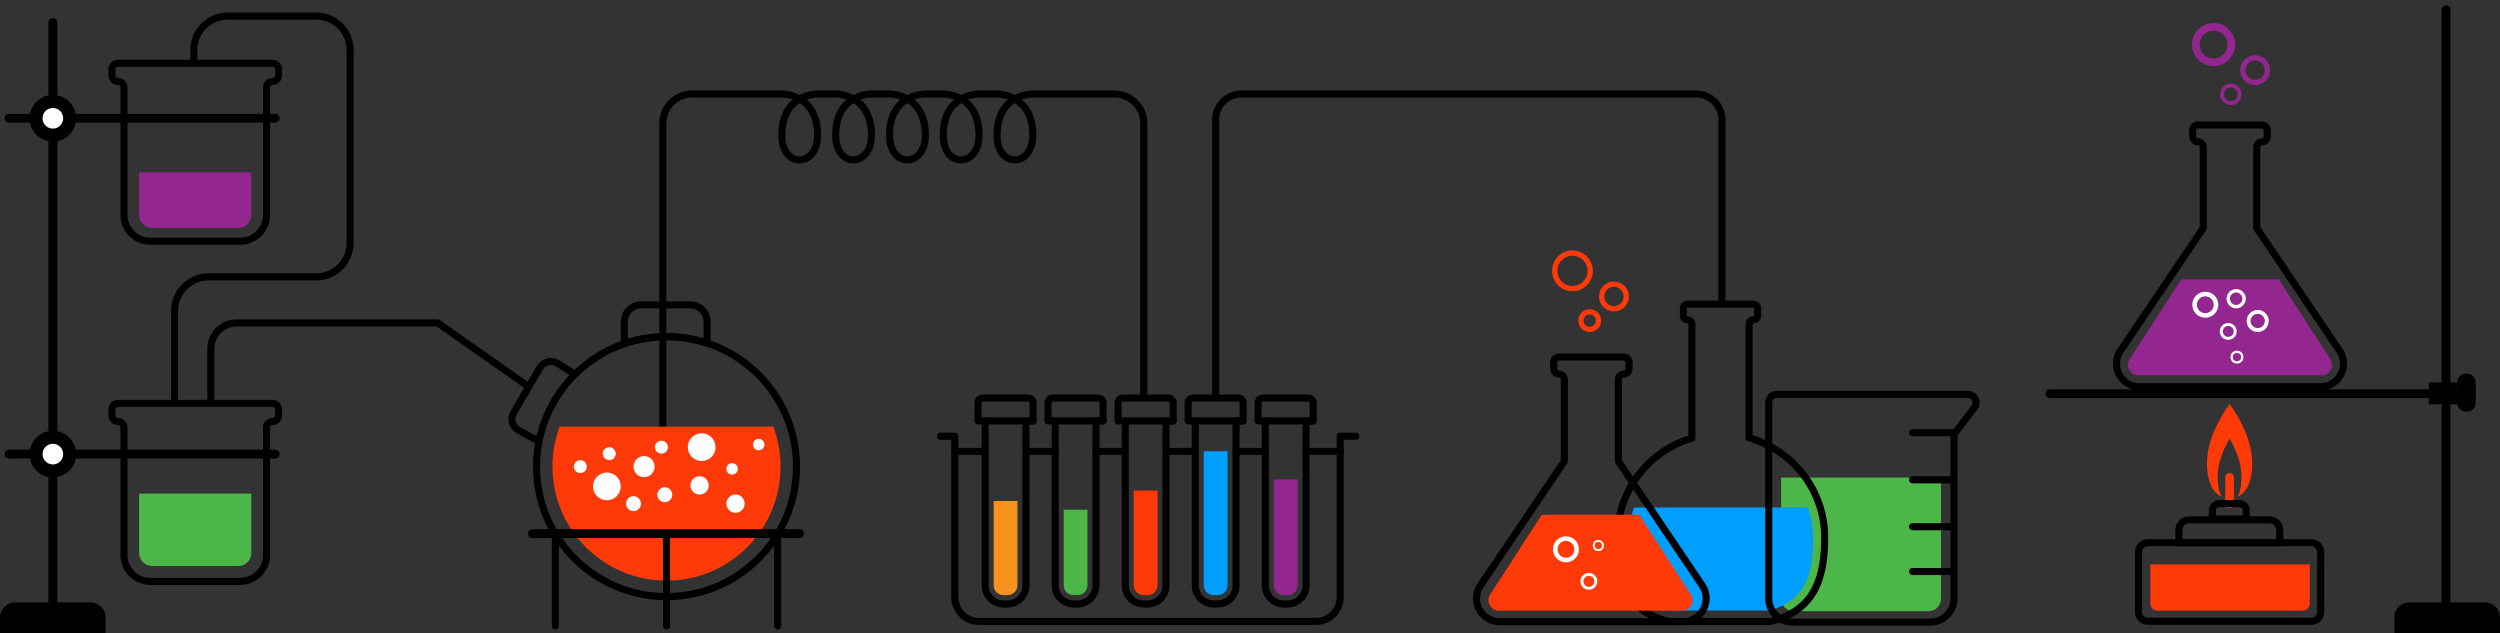 <?xml version="1.0" encoding="utf-8"?>
<!-- Generator: Adobe Illustrator 16.0.0, SVG Export Plug-In . SVG Version: 6.00 Build 0)  -->
<!DOCTYPE svg PUBLIC "-//W3C//DTD SVG 1.1//EN" "http://www.w3.org/Graphics/SVG/1.1/DTD/svg11.dtd">
<svg version="1.1" id="Layer_1" xmlns="http://www.w3.org/2000/svg" xmlns:xlink="http://www.w3.org/1999/xlink" x="0px" y="0px"
	 width="1280.824px" height="324.488px" viewBox="0 0 1280.824 324.488" enable-background="new 0 0 1280.824 324.488"
	 xml:space="preserve">
<rect x="0" y="0" width="1280.824" height="324.488" fill="#333333" stroke="none"/>
<path fill="#4CB648" d="M918.911,313.119h69.113c3.537,0,6.404-2.864,6.404-6.4v-62.037h-81.92v62.037
	C912.51,310.254,915.375,313.119,918.911,313.119"/>
<path fill="#009EFF" d="M855.59,312.801c-15.574-4.256-21.117-14.051-21.117-37.044c0-5.437,0.908-10.729,2.705-15.779h89.08
	c1.795,5.049,2.703,10.34,2.703,15.779c0,22.103-6.354,32.561-22.605,37.044H855.59z"/>
<path fill="none" stroke="#000000" stroke-width="3.622" stroke-linecap="round" stroke-linejoin="round" stroke-miterlimit="10" d="
	M586.014,202.068V63.135c0-8.263-6.697-14.961-14.961-14.961h-37.418h-0.021h-4.916h0.018c0,0-17.895,0-17.895,21.147
	c0,17.066,18.34,16.542,18.34,0c0-21.147-17.938-21.147-17.938-21.147h-10.1h0.016c0,0-17.895,0-17.895,21.147
	c0,17.066,18.34,16.542,18.34,0c0-21.147-17.938-21.147-17.938-21.147h-10.102h0.1c0,0-17.895,0-17.895,21.147
	c0,17.066,18.34,16.542,18.34,0c0-21.147-17.939-21.147-17.939-21.147h-10.1h-0.014c0,0-17.895,0-17.895,21.147
	c0,17.066,18.34,16.542,18.34,0c0-21.147-17.938-21.147-17.938-21.147h-10.1c0,0-17.896,0-17.896,21.147
	c0,17.066,18.34,16.542,18.34,0c0-21.147-17.938-21.147-17.938-21.147h-6.783h-27.68h-11.939c-8.262,0-14.961,6.698-14.961,14.961
	v155.467"/>
<path fill="none" stroke="#000000" stroke-width="3.622" stroke-linecap="round" stroke-linejoin="round" stroke-miterlimit="10" d="
	M801.456,236.305v-41.936c0-1.515-1.229-2.74-2.74-2.74s-2.738-1.227-2.738-2.739v-3.231c0-1.513,1.229-2.74,2.738-2.74h16.367
	h0.422h16.367c1.514,0,2.738,1.229,2.738,2.74v3.231c0,1.513-1.227,2.739-2.738,2.739c-1.514,0-2.738,1.227-2.738,2.74v41.936
	l42.938,63.596c5.348,7.916-0.326,18.59-9.879,18.59h-46.688h-0.422h-46.688c-9.555,0-15.227-10.674-9.881-18.59L801.456,236.305z"
	/>
<path fill="none" stroke="#000000" stroke-width="3.622" stroke-linecap="round" stroke-linejoin="round" stroke-miterlimit="10" d="
	M1001.967,221.328l9.596-12.535c2.109-2.758,0.145-6.737-3.33-6.737h-97.869c-2.313,0-4.189,1.876-4.189,4.19v100.32
	c0,6.716,5.443,12.161,12.16,12.161h70.609c6.719,0,12.162-5.445,12.162-12.161v-82.689
	C1001.106,222.955,1001.409,222.059,1001.967,221.328z"/>
<line fill="none" stroke="#000000" stroke-width="4.527" stroke-linecap="round" stroke-linejoin="round" stroke-miterlimit="10" x1="1253.157" y1="5" x2="1253.157" y2="319.389"/>
<line fill="none" stroke="#000000" stroke-width="4.527" stroke-linecap="round" stroke-linejoin="round" stroke-miterlimit="10" x1="1050.272" y1="201.716" x2="1263.647" y2="201.716"/>
<path d="M1263.92,210.918h-0.549c-2.463,0-4.457-1.996-4.457-4.459v-10.563c0-2.462,1.994-4.458,4.457-4.458h0.549
	c2.463,0,4.459,1.996,4.459,4.458v10.563C1268.379,208.922,1266.383,210.918,1263.92,210.918"/>
<rect x="1244.374" y="195.966" width="14.598" height="11.165"/>
<path d="M1280.824,324.488h-54.156v-8.109c0-4.297,3.482-7.78,7.779-7.78h38.598c4.299,0,7.779,3.483,7.779,7.78V324.488z"/>
<path d="M54.157,324.488H0v-8.109c0-4.297,3.483-7.78,7.779-7.78h38.598c4.297,0,7.78,3.483,7.78,7.78V324.488L54.157,324.488z"/>
<line fill="none" stroke="#FF3907" stroke-width="4.415" stroke-linecap="round" stroke-linejoin="round" stroke-miterlimit="10" x1="1142.282" y1="244.572" x2="1142.282" y2="258.014"/>
<path fill="none" stroke="#000000" stroke-width="3.622" stroke-linecap="round" stroke-linejoin="round" stroke-miterlimit="10" d="
	M1184.168,318.304h-83.771c-2.646,0-4.793-2.146-4.793-4.793v-30.694c0-2.646,2.146-4.793,4.793-4.793h83.771
	c2.646,0,4.793,2.146,4.793,4.793v30.694C1188.961,316.157,1186.815,318.304,1184.168,318.304z"/>
<path fill="none" stroke="#000000" stroke-width="3.622" stroke-linecap="round" stroke-linejoin="round" stroke-miterlimit="10" d="
	M1167.983,278.023h-51.678v-6.57c0-2.818,2.285-5.104,5.104-5.104h41.471c2.818,0,5.104,2.286,5.104,5.104V278.023L1167.983,278.023
	z"/>
<path fill="none" stroke="#000000" stroke-width="3.622" stroke-linecap="round" stroke-linejoin="round" stroke-miterlimit="10" d="
	M1150.809,265.877h-17.33v-4.284c0-1.979,1.604-3.58,3.58-3.58h10.172c1.975,0,3.578,1.603,3.578,3.58V265.877L1150.809,265.877z"/>
<path fill="#FF3907" d="M1179.657,312.887h-74.299c-2.043,0-3.695-1.656-3.695-3.698v-20.036h81.691v20.036
	C1183.354,311.23,1181.698,312.887,1179.657,312.887"/>
<path fill="#FF3907" d="M1142.282,207.039c0,0-11.602,14.897-11.602,30.216c0,15.314,7.814,17.295,7.814,17.295
	s-2.293-1.458-2.293-10.835c0-9.378,6.078-19.068,6.078-19.068s6.078,9.69,6.078,19.068c0,9.377-2.293,10.835-2.293,10.835
	s7.814-1.979,7.814-17.295C1153.883,221.938,1142.282,207.039,1142.282,207.039"/>
<circle fill="none" stroke="#FF3907" stroke-width="2.701" stroke-miterlimit="10" cx="805.62" cy="138.771" r="9.093"/>
<circle fill="none" stroke="#FF3907" stroke-width="2.701" stroke-miterlimit="10" cx="826.877" cy="151.89" r="6.31"/>
<circle fill="none" stroke="#FF3907" stroke-width="2.701" stroke-miterlimit="10" cx="814.461" cy="164.25" r="4.512"/>
<path fill="none" stroke="#000000" stroke-width="3.622" stroke-linecap="round" stroke-linejoin="round" stroke-miterlimit="10" d="
	M1156.176,116.84V75.372c0-1.496,1.213-2.709,2.709-2.709c1.494,0,2.709-1.213,2.709-2.709v-3.196c0-1.496-1.215-2.709-2.709-2.709
	H1142.7h-0.418h-16.186c-1.496,0-2.709,1.213-2.709,2.709v3.196c0,1.496,1.213,2.709,2.709,2.709s2.709,1.213,2.709,2.709v41.468
	l-42.461,62.886c-5.285,7.829,0.322,18.384,9.77,18.384h46.168h0.418h46.168c9.445,0,15.055-10.555,9.77-18.384L1156.176,116.84z"/>
<path fill="#93278F" d="M1167.428,143.096h-24.938h-24.938l-26.449,40.885c-2.313,3.576,0.256,8.294,4.516,8.294h46.871h46.873
	c4.26,0,6.826-4.718,4.512-8.294L1167.428,143.096z"/>
<circle fill="none" stroke="#FFFFFF" stroke-width="2.357" stroke-miterlimit="10" cx="1129.838" cy="156.124" r="5.49"/>
<circle fill="none" stroke="#FFFFFF" stroke-width="1.745" stroke-miterlimit="10" cx="1145.653" cy="153.039" r="4.065"/>
<circle fill="none" stroke="#FFFFFF" stroke-width="1.997" stroke-miterlimit="10" cx="1156.684" cy="164.442" r="4.652"/>
<circle fill="none" stroke="#FFFFFF" stroke-width="1.529" stroke-miterlimit="10" cx="1141.588" cy="169.798" r="3.562"/>
<circle fill="none" stroke="#FFFFFF" stroke-width="1.169" stroke-miterlimit="10" cx="1146.053" cy="182.957" r="2.724"/>
<circle fill="none" stroke="#93278F" stroke-width="1.937" stroke-miterlimit="10" cx="1142.934" cy="48.314" r="4.512"/>
<circle fill="none" stroke="#93278F" stroke-width="3.904" stroke-miterlimit="10" cx="1134.092" cy="22.836" r="9.093"/>
<circle fill="none" stroke="#93278F" stroke-width="2.709" stroke-miterlimit="10" cx="1155.35" cy="35.954" r="6.31"/>
<line fill="none" stroke="#000000" stroke-width="3.622" stroke-linecap="round" stroke-linejoin="round" stroke-miterlimit="10" x1="1001.106" y1="221.675" x2="979.852" y2="221.675"/>
<line fill="none" stroke="#000000" stroke-width="3.622" stroke-linecap="round" stroke-linejoin="round" stroke-miterlimit="10" x1="1001.106" y1="245.833" x2="979.852" y2="245.833"/>
<line fill="none" stroke="#000000" stroke-width="3.622" stroke-linecap="round" stroke-linejoin="round" stroke-miterlimit="10" x1="1001.106" y1="269.848" x2="979.852" y2="269.848"/>
<line fill="none" stroke="#000000" stroke-width="3.622" stroke-linecap="round" stroke-linejoin="round" stroke-miterlimit="10" x1="1001.106" y1="292.8" x2="979.852" y2="292.8"/>
<path fill="none" stroke="#000000" stroke-width="3.622" stroke-linecap="round" stroke-linejoin="round" stroke-miterlimit="10" d="
	M854.823,318.408c-19.715-5.079-26.234-17.961-26.234-42.929c0-24.166,16.141-44.55,38.225-50.995v-58.394
	c0-1.206-0.979-2.185-2.184-2.185c-1.207,0-2.188-0.979-2.188-2.186v-3.707c0-1.207,0.98-2.185,2.188-2.185h16.83h16.832
	c1.205,0,2.182,0.978,2.182,2.185v3.707c0,1.206-0.977,2.186-2.182,2.186c-1.207,0-2.188,0.979-2.188,2.185v58.247
	c22.352,6.274,38.742,26.788,38.742,51.142c0,24-7.262,37.597-27.717,42.929H854.823z"/>
<path fill="#FF3907" d="M839.793,263.703h-24.938H789.92l-26.449,40.887c-2.313,3.576,0.254,8.294,4.512,8.294h46.873h46.873
	c4.258,0,6.826-4.718,4.512-8.294L839.793,263.703z"/>
<circle fill="none" stroke="#FFFFFF" stroke-width="2.357" stroke-miterlimit="10" cx="802.29" cy="281.429" r="5.489"/>
<circle fill="none" stroke="#FFFFFF" stroke-width="1.012" stroke-miterlimit="10" cx="818.883" cy="279.493" r="2.357"/>
<circle fill="none" stroke="#FFFFFF" stroke-width="1.529" stroke-miterlimit="10" cx="814.042" cy="297.833" r="3.562"/>
<path fill="none" stroke="#000000" stroke-width="3.622" stroke-linecap="round" stroke-linejoin="round" stroke-miterlimit="10" d="
	M622.817,202.055V61.323c0-7.263,5.889-13.149,13.15-13.149h233.086c7.264,0,13.15,5.887,13.15,13.149v93.238"/>
<path fill="none" stroke="#000000" stroke-width="3.622" stroke-linecap="round" stroke-linejoin="round" stroke-miterlimit="10" d="
	M526.862,203.938h-23.369c-1.338,0-2.42,1.083-2.42,2.418v9.306h3.662v84.277c0,5.247,4.256,9.501,9.502,9.501h1.881
	c5.244,0,9.5-4.254,9.5-9.501v-84.277h3.662v-9.306C529.28,205.021,528.198,203.938,526.862,203.938z"/>
<path fill="none" stroke="#000000" stroke-width="3.622" stroke-linecap="round" stroke-linejoin="round" stroke-miterlimit="10" d="
	M562.741,203.938h-23.369c-1.336,0-2.418,1.083-2.418,2.418v9.306h3.662v84.277c0,5.247,4.254,9.501,9.502,9.501h1.879
	c5.246,0,9.5-4.254,9.5-9.501v-84.277h3.664v-9.306C565.161,205.021,564.079,203.938,562.741,203.938z"/>
<path fill="none" stroke="#000000" stroke-width="3.622" stroke-linecap="round" stroke-linejoin="round" stroke-miterlimit="10" d="
	M598.624,203.938h-23.371c-1.336,0-2.418,1.083-2.418,2.418v9.306h3.662v84.277c0,5.247,4.254,9.501,9.502,9.501h1.879
	c5.246,0,9.5-4.254,9.5-9.501v-84.277h3.664v-9.306C601.042,205.021,599.959,203.938,598.624,203.938z"/>
<path fill="none" stroke="#000000" stroke-width="3.622" stroke-linecap="round" stroke-linejoin="round" stroke-miterlimit="10" d="
	M634.502,203.938h-23.371c-1.336,0-2.418,1.083-2.418,2.418v9.306h3.664v84.277c0,5.247,4.254,9.501,9.502,9.501h1.877
	c5.248,0,9.502-4.254,9.502-9.501v-84.277h3.662v-9.306C636.92,205.021,635.838,203.938,634.502,203.938z"/>
<path fill="none" stroke="#000000" stroke-width="3.622" stroke-linecap="round" stroke-linejoin="round" stroke-miterlimit="10" d="
	M670.383,203.938h-23.371c-1.336,0-2.418,1.083-2.418,2.418v9.306h3.662v84.277c0,5.247,4.254,9.501,9.502,9.501h1.879
	c5.246,0,9.5-4.254,9.5-9.501v-84.277h3.664v-9.306C672.801,205.021,671.719,203.938,670.383,203.938z"/>
<path fill="none" stroke="#000000" stroke-width="3.622" stroke-linecap="round" stroke-linejoin="round" stroke-miterlimit="10" d="
	M481.84,223.487h7.328v82.425c0,6.88,5.576,12.454,12.455,12.454h172.539c6.879,0,12.455-5.574,12.455-12.454v-82.425h8.061"/>
<line fill="none" stroke="#000000" stroke-width="3.622" stroke-linecap="round" stroke-linejoin="round" stroke-miterlimit="10" x1="504.735" y1="215.662" x2="529.28" y2="215.662"/>
<line fill="none" stroke="#000000" stroke-width="3.622" stroke-linecap="round" stroke-linejoin="round" stroke-miterlimit="10" x1="540.616" y1="215.662" x2="565.161" y2="215.662"/>
<line fill="none" stroke="#000000" stroke-width="3.622" stroke-linecap="round" stroke-linejoin="round" stroke-miterlimit="10" x1="576.497" y1="215.662" x2="601.042" y2="215.662"/>
<line fill="none" stroke="#000000" stroke-width="3.622" stroke-linecap="round" stroke-linejoin="round" stroke-miterlimit="10" x1="612.377" y1="215.662" x2="636.92" y2="215.662"/>
<line fill="none" stroke="#000000" stroke-width="3.622" stroke-linecap="round" stroke-linejoin="round" stroke-miterlimit="10" x1="648.258" y1="215.662" x2="672.801" y2="215.662"/>
<line fill="none" stroke="#000000" stroke-width="3.622" stroke-linecap="round" stroke-linejoin="round" stroke-miterlimit="10" x1="489.167" y1="231.283" x2="504.735" y2="231.283"/>
<line fill="none" stroke="#000000" stroke-width="3.622" stroke-linecap="round" stroke-linejoin="round" stroke-miterlimit="10" x1="525.616" y1="231.283" x2="540.616" y2="231.283"/>
<line fill="none" stroke="#000000" stroke-width="3.622" stroke-linecap="round" stroke-linejoin="round" stroke-miterlimit="10" x1="561.497" y1="231.283" x2="576.497" y2="231.283"/>
<line fill="none" stroke="#000000" stroke-width="3.622" stroke-linecap="round" stroke-linejoin="round" stroke-miterlimit="10" x1="597.377" y1="231.283" x2="612.377" y2="231.283"/>
<line fill="none" stroke="#000000" stroke-width="3.622" stroke-linecap="round" stroke-linejoin="round" stroke-miterlimit="10" x1="633.258" y1="231.283" x2="648.256" y2="231.283"/>
<line fill="none" stroke="#000000" stroke-width="3.622" stroke-linecap="round" stroke-linejoin="round" stroke-miterlimit="10" x1="669.137" y1="231.283" x2="686.618" y2="231.283"/>
<path fill="#FF3907" d="M587.987,304.907h-2.1c-2.783,0-5.039-2.256-5.039-5.039v-48.555h12.178v48.555
	C593.026,302.651,590.77,304.907,587.987,304.907"/>
<path fill="#4CB648" d="M552.106,304.907h-2.1c-2.783,0-5.039-2.256-5.039-5.039v-38.719h12.178v38.719
	C557.145,302.651,554.889,304.907,552.106,304.907"/>
<path fill="#93278F" d="M659.749,304.907h-2.104c-2.781,0-5.037-2.256-5.037-5.039v-54.257h12.18v54.257
	C664.788,302.651,662.53,304.907,659.749,304.907"/>
<path fill="#F7931E" d="M516.227,304.907h-2.102c-2.783,0-5.039-2.256-5.039-5.039v-43.179h12.18v43.18
	C521.266,302.651,519.01,304.907,516.227,304.907"/>
<path fill="#009EFF" d="M623.868,304.907h-2.102c-2.783,0-5.039-2.256-5.039-5.039V231.15h12.18v68.719
	C628.907,302.651,626.651,304.907,623.868,304.907"/>
<path fill="#FF3907" d="M286.75,218.601c-2.381,6.369-3.693,13.26-3.693,20.46c0,32.262,26.154,58.415,58.416,58.415
	c32.26,0,58.414-26.153,58.414-58.415c0-7.2-1.311-14.091-3.693-20.46H286.75z"/>
<circle fill="none" stroke="#000000" stroke-width="3.622" stroke-linecap="round" stroke-linejoin="round" stroke-miterlimit="10" cx="341.473" cy="239.062" r="66.594"/>
<path fill="none" stroke="#000000" stroke-width="3.622" stroke-linecap="round" stroke-linejoin="round" stroke-miterlimit="10" d="
	M341.473,172.469c7.258,0,14.24,1.177,20.781,3.324V164.83c0-4.769-3.867-8.632-8.635-8.632h-25.145
	c-4.768,0-8.633,3.865-8.633,8.632v11.252C326.627,173.752,333.897,172.469,341.473,172.469z"/>
<line fill="none" stroke="#000000" stroke-width="3.622" stroke-linecap="round" stroke-linejoin="round" stroke-miterlimit="10" x1="284.53" y1="273.609" x2="284.53" y2="320.686"/>
<line fill="none" stroke="#000000" stroke-width="3.622" stroke-linecap="round" stroke-linejoin="round" stroke-miterlimit="10" x1="341.473" y1="273.609" x2="341.473" y2="320.686"/>
<line fill="none" stroke="#000000" stroke-width="3.622" stroke-linecap="round" stroke-linejoin="round" stroke-miterlimit="10" x1="398.415" y1="273.609" x2="398.415" y2="320.686"/>
<path fill="#FFFFFF" d="M300.635,239.062c0,1.835-1.488,3.323-3.322,3.323c-1.836,0-3.324-1.488-3.324-3.323
	s1.488-3.323,3.324-3.323C299.147,235.738,300.635,237.227,300.635,239.062"/>
<path fill="#FFFFFF" d="M315.463,232.415c0,1.835-1.488,3.321-3.322,3.321c-1.836,0-3.324-1.486-3.324-3.321
	s1.488-3.323,3.324-3.323C313.975,229.093,315.463,230.58,315.463,232.415"/>
<path fill="#FFFFFF" d="M342.196,229.092c0,1.835-1.486,3.323-3.322,3.323s-3.324-1.488-3.324-3.323s1.488-3.323,3.324-3.323
	C340.708,225.769,342.196,227.257,342.196,229.092"/>
<path fill="#FFFFFF" d="M391.659,227.768c0,1.626-1.318,2.943-2.943,2.943s-2.943-1.317-2.943-2.943s1.318-2.943,2.943-2.943
	S391.659,226.142,391.659,227.768"/>
<path fill="#FFFFFF" d="M378.024,240.209c0,1.626-1.316,2.941-2.941,2.941s-2.943-1.315-2.943-2.941s1.318-2.943,2.943-2.943
	S378.024,238.583,378.024,240.209"/>
<path fill="#FFFFFF" d="M344.411,253.463c0,2.118-1.717,3.835-3.836,3.835c-2.115,0-3.834-1.717-3.834-3.835
	s1.719-3.835,3.834-3.835C342.694,249.628,344.411,251.345,344.411,253.463"/>
<path fill="#FFFFFF" d="M363.106,248.69c0,2.589-2.098,4.688-4.688,4.688c-2.588,0-4.688-2.1-4.688-4.688
	c0-2.588,2.1-4.687,4.688-4.687C361.008,244.004,363.106,246.103,363.106,248.69"/>
<path fill="#FFFFFF" d="M381.512,258.039c0,2.588-2.098,4.688-4.689,4.688c-2.588,0-4.686-2.099-4.686-4.688
	c0-2.59,2.098-4.688,4.686-4.688C379.415,253.352,381.512,255.45,381.512,258.039"/>
<path fill="#FFFFFF" d="M335.372,239.062c0,2.986-2.422,5.407-5.408,5.407s-5.408-2.421-5.408-5.407s2.422-5.407,5.408-5.407
	S335.372,236.075,335.372,239.062"/>
<path fill="#FFFFFF" d="M318.026,249.198c0,3.932-3.186,7.115-7.113,7.115c-3.932,0-7.115-3.185-7.115-7.115
	c0-3.93,3.186-7.113,7.115-7.113C314.84,242.084,318.026,245.269,318.026,249.198"/>
<path fill="#FFFFFF" d="M366.598,229.092c0,3.93-3.186,7.115-7.115,7.115s-7.117-3.187-7.117-7.115s3.188-7.115,7.117-7.115
	S366.598,225.162,366.598,229.092"/>
<path fill="#FFFFFF" d="M328.391,258.039c0,2.116-1.717,3.835-3.836,3.835c-2.117,0-3.834-1.719-3.834-3.835
	c0-2.118,1.717-3.835,3.834-3.835C326.674,254.203,328.391,255.921,328.391,258.039"/>
<path fill="none" stroke="#000000" stroke-width="3.622" stroke-linecap="round" stroke-linejoin="round" stroke-miterlimit="10" d="
	M294.606,191.757l-8.922-5.605c-3.102-1.948-7.203-0.944-9.051,2.22l-13.488,23.065c-1.848,3.159-0.719,7.218,2.492,8.972
	l9.828,5.36"/>
<path fill="none" stroke="#000000" stroke-width="3.622" stroke-linecap="round" stroke-linejoin="round" stroke-miterlimit="10" d="
	M57.345,209.754v3.135c0,1.702,1.379,3.081,3.08,3.081c1.702,0,3.081,1.379,3.081,3.08v65.317c0,7.453,6.041,13.495,13.494,13.495
	h46.059c7.453,0,13.494-6.042,13.494-13.495V219.05c0-1.701,1.379-3.08,3.081-3.08c1.701,0,3.08-1.379,3.08-3.081v-3.135
	c0-1.701-1.379-3.08-3.08-3.08H60.425C58.724,206.674,57.345,208.053,57.345,209.754z"/>
<path fill="none" stroke="#000000" stroke-width="3.622" stroke-linecap="round" stroke-linejoin="round" stroke-miterlimit="10" d="
	M57.345,35.495v3.135c0,1.701,1.379,3.081,3.08,3.081c1.702,0,3.081,1.379,3.081,3.08v65.319c0,7.453,6.041,13.495,13.494,13.495
	h46.059c7.453,0,13.494-6.042,13.494-13.495V44.791c0-1.701,1.379-3.08,3.081-3.08c1.701,0,3.08-1.38,3.08-3.081v-3.135
	c0-1.701-1.379-3.08-3.08-3.08H60.425C58.724,32.415,57.345,33.793,57.345,35.495z"/>
<path fill="#4CB648" d="M122.105,289.998H77.956c-3.688,0-6.676-2.988-6.676-6.676v-30.437h57.5v30.437
	C128.78,287.011,125.792,289.998,122.105,289.998"/>
<path fill="#93278F" d="M122.105,116.805H77.956c-3.688,0-6.676-2.987-6.676-6.674V88.312h57.5v21.819
	C128.78,113.816,125.792,116.805,122.105,116.805"/>
<path fill="none" stroke="#000000" stroke-width="3.622" stroke-linecap="round" stroke-linejoin="round" stroke-miterlimit="10" d="
	M89.42,205.063v-45.806c0-9.613,7.792-17.405,17.405-17.405h55.153c9.613,0,17.405-7.793,17.405-17.405V25.62
	c0-9.612-7.792-17.404-17.405-17.404H116.72c-9.613,0-17.405,7.792-17.405,17.404v6.064"/>
<path fill="none" stroke="#000000" stroke-width="3.622" stroke-linecap="round" stroke-linejoin="round" stroke-miterlimit="10" d="
	M108.018,205.063v-26.376c0-7.319,5.936-13.254,13.254-13.254H224.26l46.639,32.742"/>
<line fill="none" stroke="#000000" stroke-width="4.527" stroke-linecap="round" stroke-linejoin="round" stroke-miterlimit="10" x1="27.079" y1="11.535" x2="27.079" y2="322.232"/>
<line fill="none" stroke="#000000" stroke-width="4.527" stroke-linecap="round" stroke-linejoin="round" stroke-miterlimit="10" x1="4.601" y1="60.599" x2="140.979" y2="60.599"/>
<line fill="none" stroke="#000000" stroke-width="4.527" stroke-linecap="round" stroke-linejoin="round" stroke-miterlimit="10" x1="4.601" y1="232.658" x2="140.979" y2="232.658"/>
<line fill="none" stroke="#000000" stroke-width="4.527" stroke-linecap="round" stroke-linejoin="round" stroke-miterlimit="10" x1="272.831" y1="273.385" x2="409.606" y2="273.385"/>
<path fill="#FFFFFF" d="M35.688,60.599c0,4.755-3.854,8.611-8.609,8.611c-4.755,0-8.61-3.856-8.61-8.611
	c0-4.756,3.855-8.61,8.61-8.61C31.834,51.988,35.688,55.843,35.688,60.599"/>
<circle fill="none" stroke="#000000" stroke-width="6.668" stroke-linecap="round" stroke-linejoin="round" stroke-miterlimit="10" cx="27.079" cy="60.599" r="8.61"/>
<path fill="#FFFFFF" d="M35.688,232.658c0,4.757-3.854,8.611-8.609,8.611c-4.755,0-8.61-3.854-8.61-8.611
	c0-4.755,3.855-8.609,8.61-8.609C31.834,224.048,35.688,227.903,35.688,232.658"/>
<circle fill="none" stroke="#000000" stroke-width="6.668" stroke-linecap="round" stroke-linejoin="round" stroke-miterlimit="10" cx="27.079" cy="232.659" r="8.61"/>
</svg>
